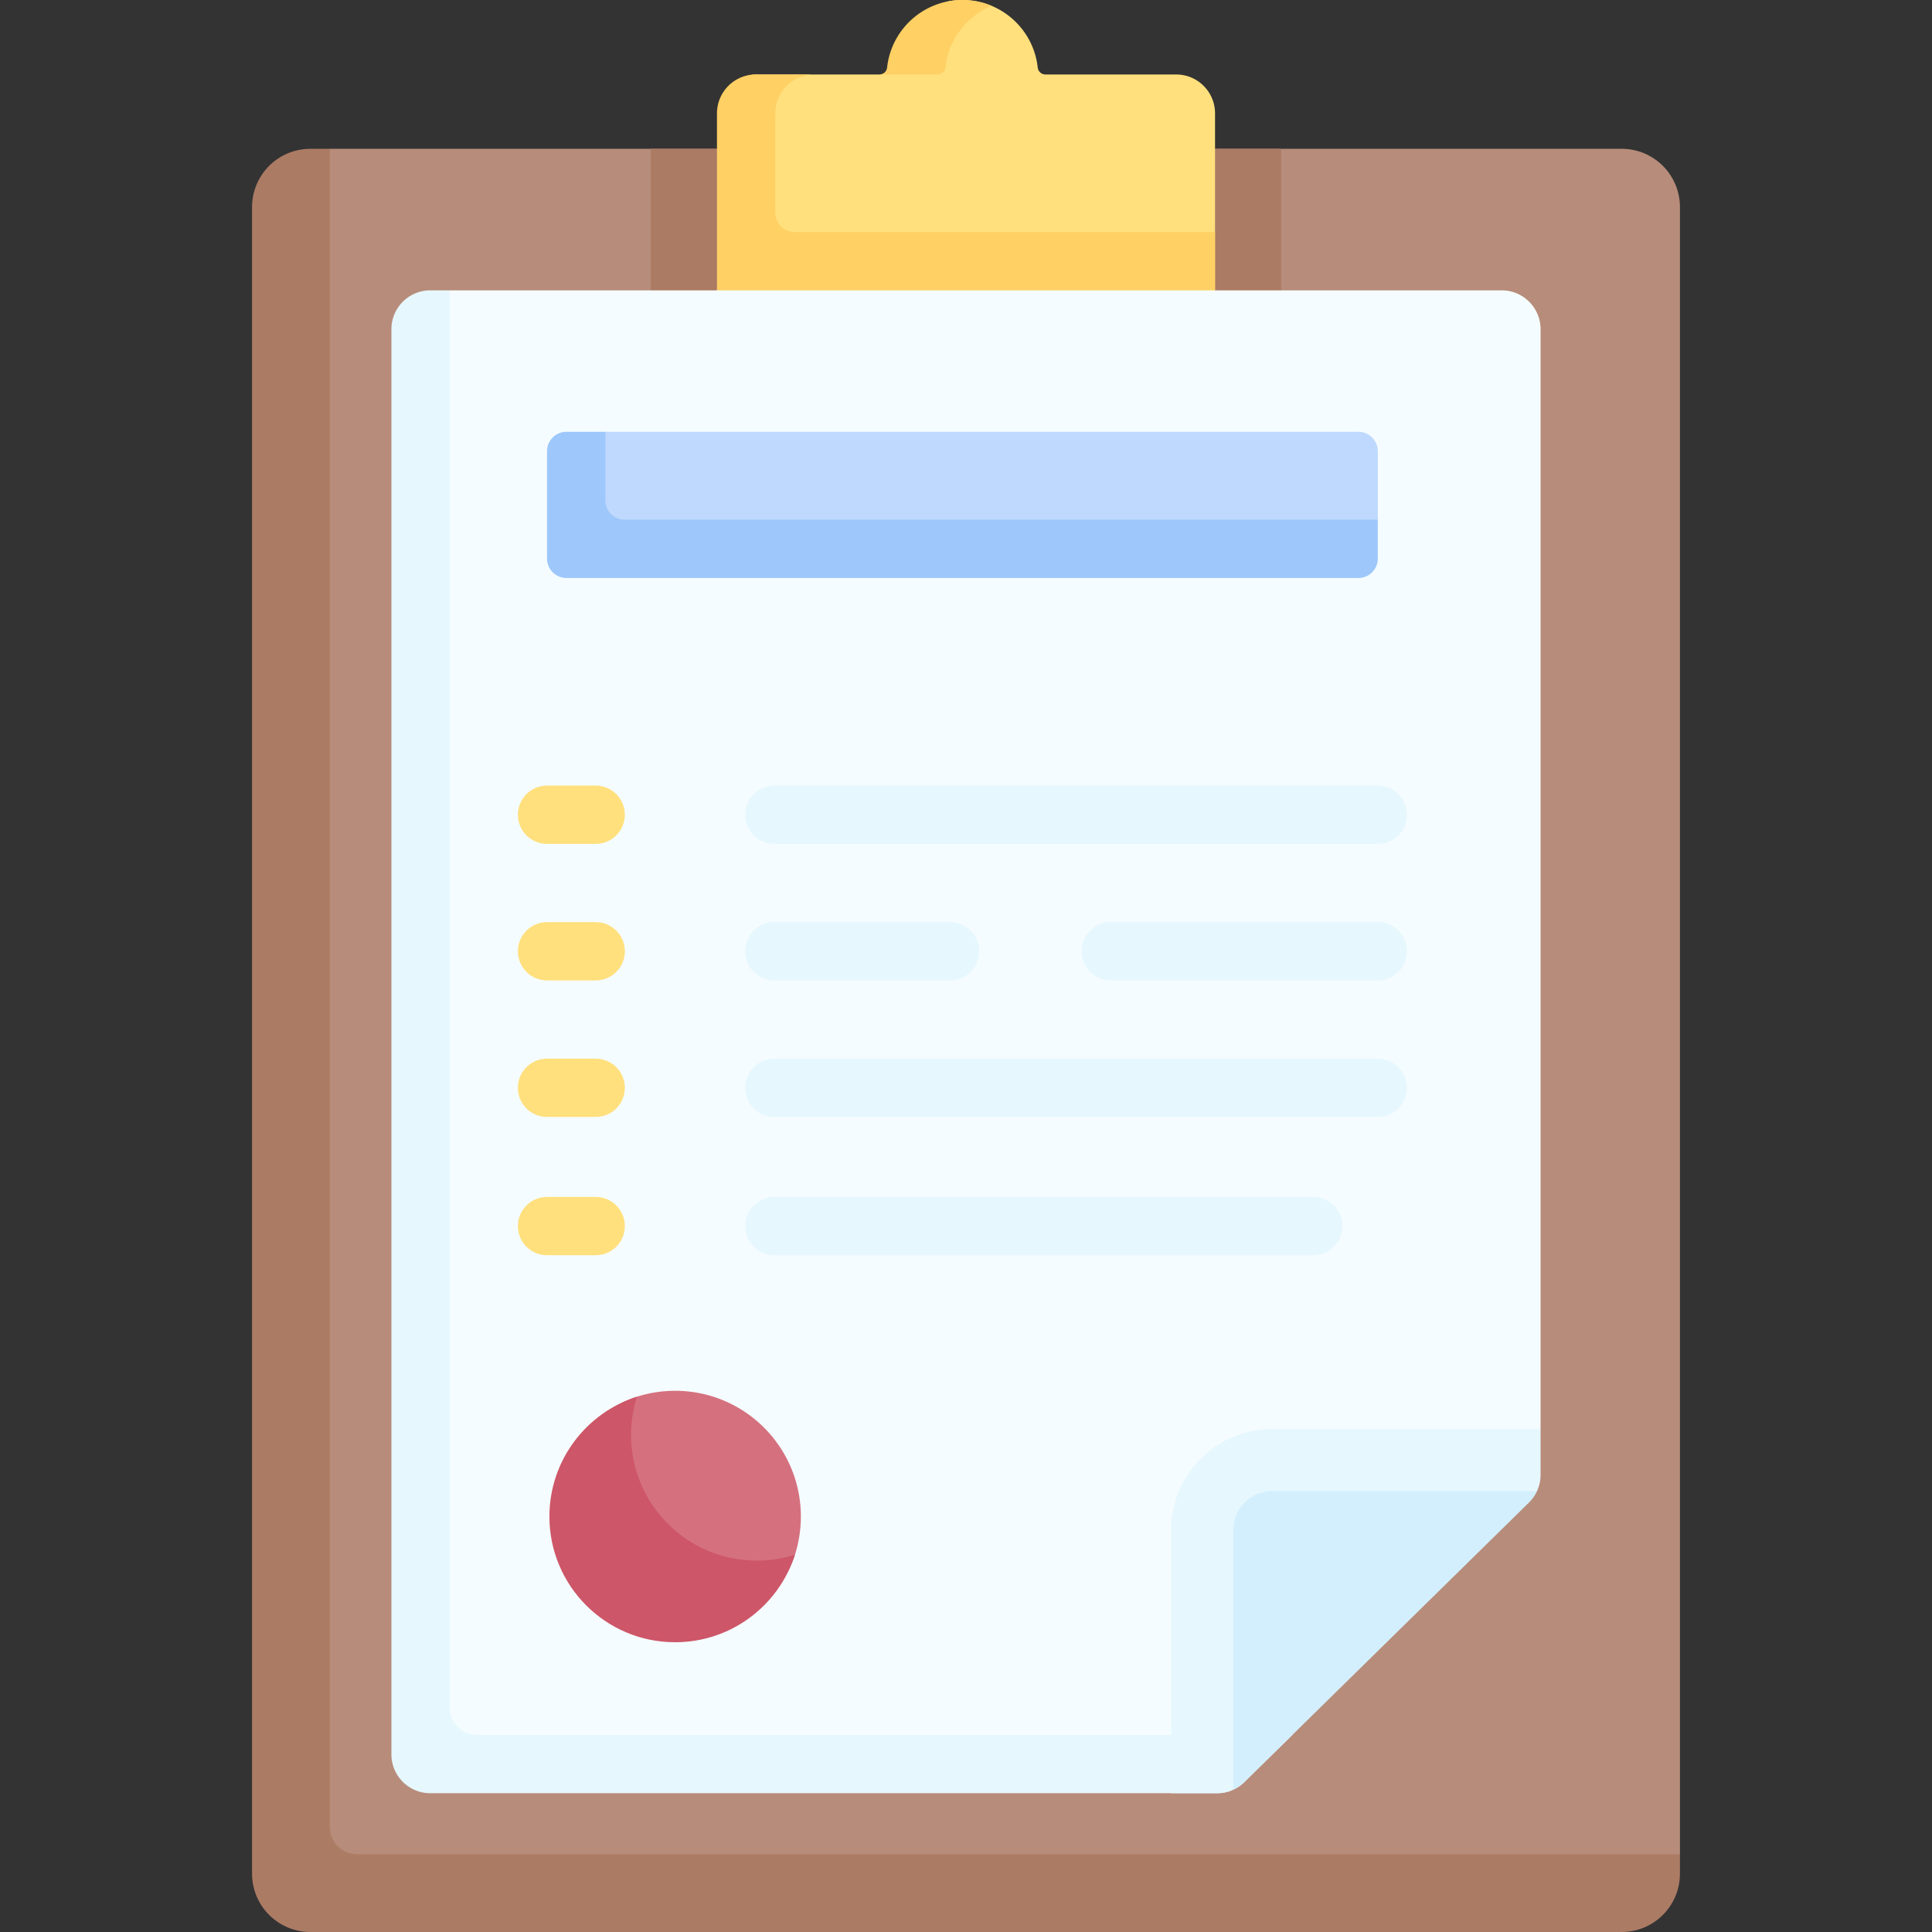 <svg height="512" viewBox="0 0 497 497" width="512" xmlns="http://www.w3.org/2000/svg"><rect x="0" y="0" width="497" height="497" fill="#333333" stroke="none"/><path d="M416.839 493.922L84.5 491.968c-8.284 0-15-6.716-15-15L67.04 55.329c0-8.284 6.716-15 15-15l2.8-2.052h332.322c8.284 0 15 6.716 15 15V477l-2.992 4.261c-.001 8.285-4.047 12.661-12.331 12.661z" fill="#b78c7a"/><path d="M329.559 38.28v53.41h-162.12V38.28h16.996l48.44 15.092 79.688-15.092z" fill="#ab7b64"/><path d="M302.563 19.16h-33.632a2 2 0 01-1.982-1.797C265.884 7.6 257.625 0 247.579 0s-5.86 5.37-6.925 15.133c-.111 1.019-13.402 4.027-14.427 4.027h-31.792c-5.523 0-5.817 5.313-5.817 10.836l-4.183 44.696h128.128V29.16c0-5.523-4.477-10-10-10z" fill="#ffe07d"/><path d="M204.439 59.69a5 5 0 01-5-5V29.16c0-5.52 4.47-10 10-10h-15c-5.53 0-10 4.48-10 10v45.53l60.656 13.434 67.464-13.434v-15zm50.64-58.19c-6.42 2.67-11.09 8.68-11.87 15.86-.11 1.02-.96 1.8-1.98 1.8h-15c1.02 0 1.87-.78 1.98-1.8C229.269 7.6 237.529 0 247.579 0c2.66 0 5.19.53 7.5 1.5z" fill="#ffd064"/><path d="M432.159 477v5c0 8.28-6.71 15-15 15H79.839c-8.29 0-15-6.72-15-15V53.28c0-8.29 6.71-15 15-15h5V470c0 3.87 3.13 7 7 7z" fill="#ab7b64"/><path d="M113.407 458.468l200.367-3.078a9.998 9.998 0 007.006-2.865l68.514-68.947a9.999 9.999 0 002.994-7.135l4.018-8.843V84.691c0-5.523-4.477-10-10-10H115.689l-2.282 3.873c-5.523 0-10 4.477-10 10v359.904c0 5.523 4.478 10 10 10z" fill="#f5fcff"/><path d="M332.459 446.3l-12.36 12.14a9.988 9.988 0 01-7.01 2.86h-202.4c-5.52 0-10-4.47-10-10V84.69c0-5.523 4.477-10 10-10h5V439.3a7 7 0 007 7z" fill="#e6f7fe"/><path d="M301.278 393.6v67.7h11.81c1.31 0 2.595-.255 3.786-.74s16.351-34.856 17.286-35.776l27.776-32.587c.874-.856 32.946-7.512 33.449-8.599a9.975 9.975 0 00.923-4.189V367.6h-69.03c-14.34 0-26 11.66-26 26z" fill="#e6f7fe"/><path d="M317.278 393.6v66.79a9.893 9.893 0 002.82-1.95l73.21-71.9c.87-.86 1.58-1.85 2.08-2.94h-68.11c-5.53 0-10 4.48-10 10z" fill="#d3effd"/><path d="M345.528 145.812l-193.554-1.321a5 5 0 01-5-5l-2.49-21.422a5 5 0 015-5l6.236-1.994h193.716a5 5 0 015 5v17.616l-3.908 7.122a5 5 0 01-5 4.999z" fill="#bed9fd"/><path d="M354.439 133.69v10a5 5 0 01-5 5h-203.72a5 5 0 01-5-5v-27.62a5 5 0 015-5h10v17.62a5 5 0 005 5z" fill="#9ec8fc"/><path d="M354.436 217.089H199.201c-4.143 0-7.5-3.358-7.5-7.5s3.357-7.5 7.5-7.5h155.234c4.143 0 7.5 3.358 7.5 7.5s-3.357 7.5-7.499 7.5zm-110.043 35.124h-45.191c-4.143 0-7.5-3.358-7.5-7.5s3.357-7.5 7.5-7.5h45.191a7.5 7.5 0 010 15zm110.043 0h-68.682c-4.143 0-7.5-3.358-7.5-7.5s3.357-7.5 7.5-7.5h68.682a7.5 7.5 0 010 15zm0 35.123H199.201c-4.143 0-7.5-3.358-7.5-7.5s3.357-7.5 7.5-7.5h155.234c4.143 0 7.5 3.358 7.5 7.5s-3.357 7.5-7.499 7.5z" fill="#e6f7fe"/><path d="M153.244 217.089h-12.521c-4.143 0-7.5-3.358-7.5-7.5s3.357-7.5 7.5-7.5h12.521c4.143 0 7.5 3.358 7.5 7.5s-3.357 7.5-7.5 7.5zm0 35.124h-12.521c-4.143 0-7.5-3.358-7.5-7.5s3.357-7.5 7.5-7.5h12.521c4.143 0 7.5 3.358 7.5 7.5s-3.357 7.5-7.5 7.5zm0 35.123h-12.521c-4.143 0-7.5-3.358-7.5-7.5s3.357-7.5 7.5-7.5h12.521c4.143 0 7.5 3.358 7.5 7.5s-3.357 7.5-7.5 7.5zm0 35.571h-12.521c-4.143 0-7.5-3.358-7.5-7.5s3.357-7.5 7.5-7.5h12.521c4.143 0 7.5 3.358 7.5 7.5s-3.357 7.5-7.5 7.5z" fill="#ffe07d"/><path d="M337.84 322.907H199.201c-4.143 0-7.5-3.358-7.5-7.5s3.357-7.5 7.5-7.5H337.84c4.143 0 7.5 3.358 7.5 7.5s-3.357 7.5-7.5 7.5z" fill="#e6f7fe"/><path d="M206.018 390.119c0-17.862-14.48-32.342-32.342-32.342-3.425 0-6.725.532-9.823 1.519-13.06 4.158-16.879 15.272-16.879 29.709 0 17.862 8.84 27.501 26.702 27.501 14.438 0 26.666-3.504 30.824-16.564a32.366 32.366 0 001.518-9.823z" fill="#d5717f"/><path d="M204.494 399.94c-4.15 13.06-16.38 22.52-30.82 22.52-17.86 0-32.34-14.48-32.34-32.34 0-14.44 9.46-26.67 22.52-30.82-.99 3.1-1.52 6.4-1.52 9.82 0 17.86 14.48 32.34 32.34 32.34 3.42 0 6.72-.53 9.82-1.52z" fill="#cd5668"/></svg>